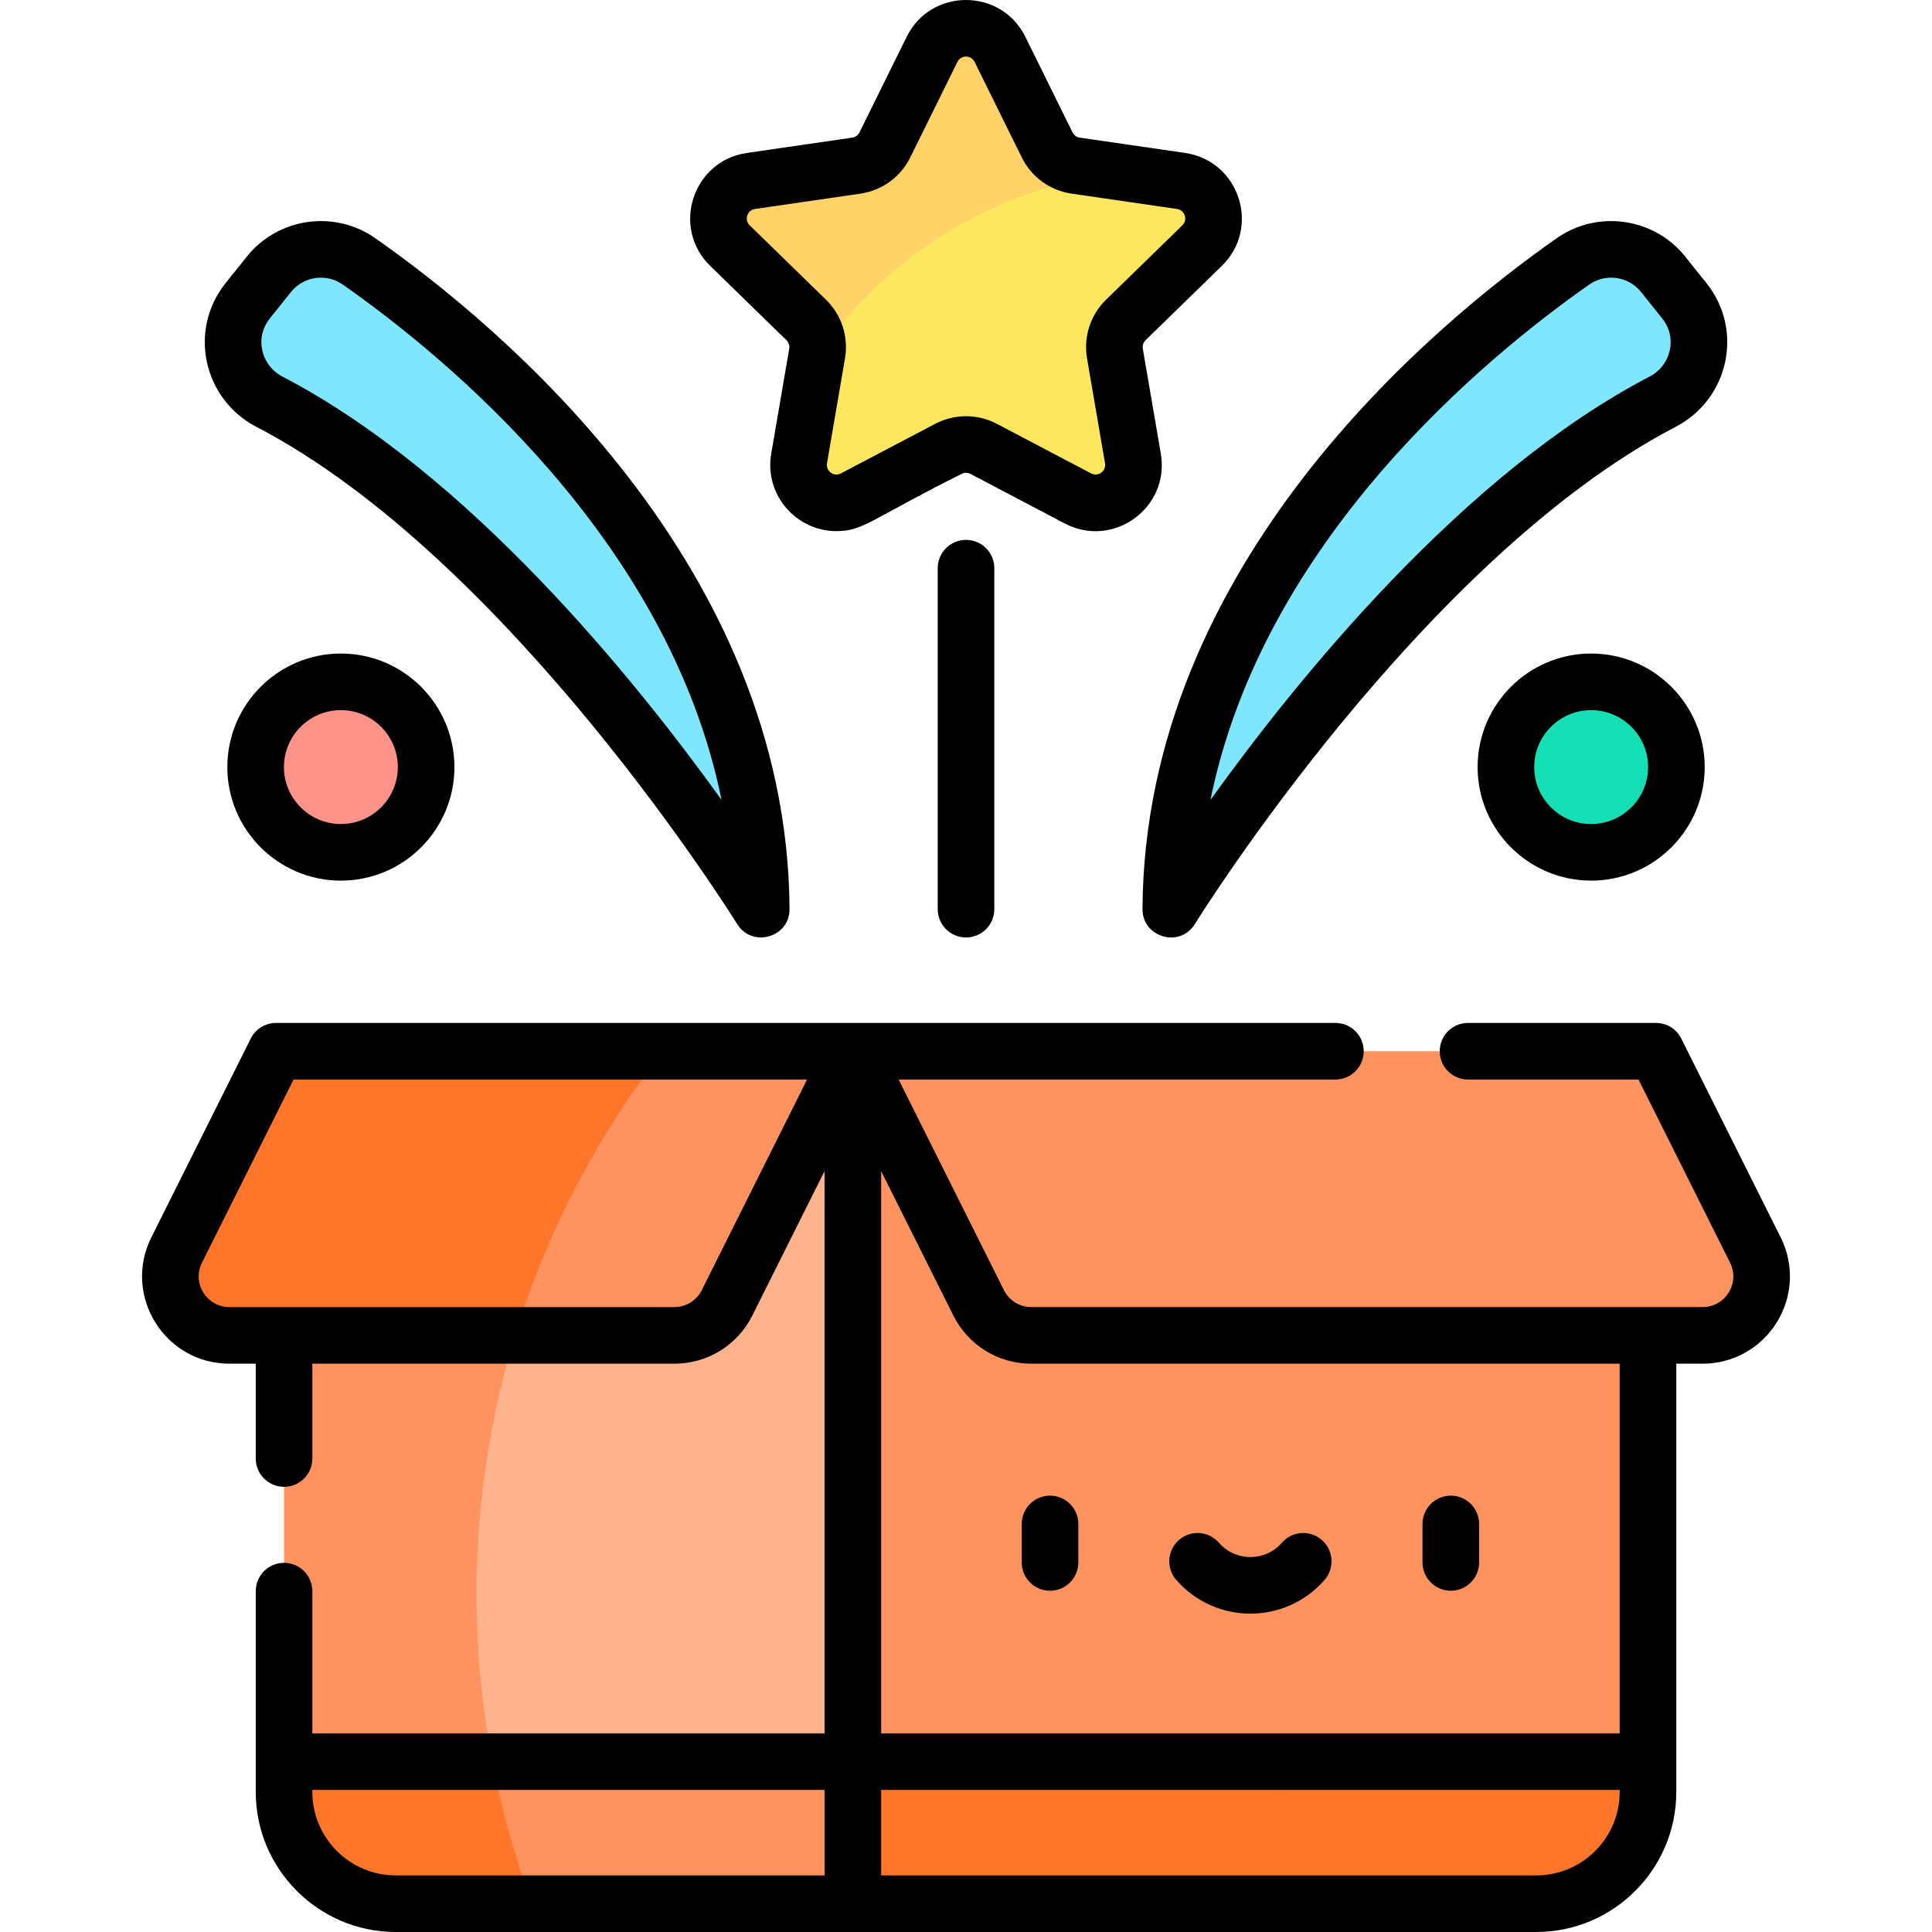 <svg id="Capa_1" enable-background="new 0 0 511.993 511.993" height="512" viewBox="0 0 511.993 511.993" width="512" xmlns="http://www.w3.org/2000/svg"><g id="XMLID_2238_"><g id="XMLID_2314_"><g id="XMLID_2315_"><g id="XMLID_2476_"><g id="XMLID_2477_"><path id="XMLID_2478_" d="m226.348 132.084 24.98-13.133c2.922-1.536 6.426-1.536 9.348 0l24.98 13.133c7.37 3.876 15.984-2.39 14.579-10.593l-4.769-27.812c-.562-3.263.522-6.586 2.882-8.896l20.211-19.699c5.964-5.803 2.671-15.934-5.572-17.129l-15.177-2.21-60.076 5.364-21.374 43.617-4.59 26.765c-1.406 8.203 7.209 14.468 14.578 10.593z" fill="#fce75f"/></g></g><g id="XMLID_2458_"><g id="XMLID_2474_"><path id="XMLID_2475_" d="m226.017 466.839 7.395-82.833-7.395-105.424c-.055.028-36.751 18.36-73.918 36.927l-53.229 91.088 32.779 65.879 18.93 1.893z" fill="#ffb38d"/></g></g><g id="XMLID_2455_"><g id="XMLID_2456_"><path id="XMLID_2457_" d="m152.099 315.51c-38.131 19.049-76.757 38.345-76.818 38.375v112.954l56.369 5.637c-11.137-51.251-5.229-107.036 20.449-156.966z" fill="#ff935f"/></g></g><g id="XMLID_2434_"><g id="XMLID_2435_"><path id="XMLID_2436_" d="m192.683 345.241 33.334-66.658h-50.31l-40.189 30.121.994 45.182h42.186c5.923-.001 11.334-3.344 13.985-8.645z" fill="#ff935f"/></g></g><g id="XMLID_2362_"><g id="XMLID_2363_"><path id="XMLID_2433_" d="m297.809 45.745-12.745-1.856c-3.273-.472-6.104-2.53-7.56-5.492l-12.49-25.302c-3.685-7.47-14.338-7.47-18.023 0l-12.49 25.302c-1.456 2.962-4.287 5.02-7.561 5.492l-27.922 4.066c-8.243 1.195-11.536 11.326-5.572 17.129l20.211 19.699c4.31 4.219 2.691 9.703 2.702 9.942 18.106-26.87 47.537-45.477 81.45-48.98z" fill="#ffd367"/></g></g><g id="XMLID_2359_"><g id="XMLID_2360_"><path id="XMLID_2361_" d="m226.017 466.839h-95.52l-10.542 24.097 21.095 13.555h84.967l10.377-15.061z" fill="#ff935f"/></g></g><g id="XMLID_2356_"><g id="XMLID_2357_"><path id="XMLID_2358_" d="m75.281 466.839v8.032c0 16.356 13.253 29.619 29.619 29.619h36.15c-4.524-12.107-8.07-24.69-10.553-37.651z" fill="#ff762a"/></g></g><g id="XMLID_2353_"><g id="XMLID_2354_"><path id="XMLID_2355_" d="m73.152 278.582-26.326 52.662c-5.201 10.401 2.359 22.641 13.996 22.641h75.688c8.448-27.617 21.857-53.064 39.195-75.303z" fill="#ff762a"/></g></g><g id="XMLID_2350_"><g id="XMLID_2351_"><ellipse id="XMLID_2352_" cx="421.673" cy="203.28" fill="#15dfb5" rx="22.591" ry="22.591" transform="matrix(.922 -.388 .388 .922 -45.839 179.54)"/></g></g><g id="XMLID_2347_"><g id="XMLID_2348_"><circle id="XMLID_2349_" cx="90.341" cy="203.28" fill="#ff9389" r="22.591"/></g></g><g id="XMLID_2344_"><g id="XMLID_2345_"><path id="XMLID_2346_" d="m446.383 79.744c6.978 8.725 4.126 21.557-5.784 26.717-69.84 36.356-130.333 134.47-130.333 134.47.532-88.074 75.021-149.551 106.598-171.67 7.621-5.331 18.062-3.845 23.876 3.424z" fill="#7ee6fd"/></g></g><g id="XMLID_2341_"><g id="XMLID_2342_"><path id="XMLID_2343_" d="m201.739 240.931s-60.493-98.114-130.334-134.47c-9.91-5.161-12.761-17.993-5.783-26.717l5.643-7.059c5.813-7.269 16.255-8.755 23.876-3.424 31.577 22.119 106.066 83.596 106.598 171.67z" fill="#7ee6fd"/></g></g><g id="XMLID_2338_"><g id="XMLID_2339_"><path id="XMLID_2340_" d="m436.724 466.839v8.032c0 16.356-13.254 29.619-29.619 29.619h-181.088c0-13.087 0-24.604 0-37.651z" fill="#ff762a"/></g></g><g id="XMLID_2335_"><g id="XMLID_2336_"><path id="XMLID_2337_" d="m465.178 331.244c5.201 10.401-2.359 22.641-13.996 22.641-10.17 0-167.599 0-177.845 0-5.934 0-11.346-3.343-13.996-8.645l-33.324-66.658h212.835z" fill="#ff935f"/></g></g><g id="XMLID_2316_"><g id="XMLID_2333_"><path id="XMLID_2334_" d="m436.724 353.885v112.954l-97.888 7.53-112.819-7.53v-188.257c.16.058 210.544 75.246 210.707 75.303z" fill="#ff935f"/></g></g></g></g><g id="XMLID_2239_"><path id="XMLID_2296_" d="m471.885 327.891-26.33-52.661c-1.27-2.541-3.867-4.146-6.708-4.146h-49.811c-4.142 0-7.5 3.358-7.5 7.5s3.358 7.5 7.5 7.5h45.176l24.258 48.515c2.713 5.427-1.212 11.788-7.286 11.788h-177.852c-3.105 0-5.897-1.726-7.286-4.502l-27.9-55.8h115.748c4.142 0 7.5-3.358 7.5-7.5s-3.358-7.5-7.5-7.5c-13.574 0-258.119 0-280.739 0-2.84 0-5.438 1.605-6.708 4.146l-26.331 52.661c-7.702 15.406 3.515 33.496 20.703 33.496h6.955v25.131c0 4.142 3.358 7.5 7.5 7.5s7.5-3.358 7.5-7.5v-25.131h95.916c8.823 0 16.756-4.903 20.701-12.794l19.119-38.238v148.987h-135.735v-37.683c0-4.142-3.358-7.5-7.5-7.5s-7.5 3.358-7.5 7.5v53.214c0 20.468 16.651 37.119 37.119 37.119h121.117 181.098c20.468 0 37.119-16.651 37.119-37.119v-113.486h6.955c8.081 0 15.441-4.104 19.689-10.977 4.249-6.874 4.627-15.292 1.013-22.52zm-285.909 13.994c-1.388 2.777-4.18 4.502-7.285 4.502h-117.871c-6.067 0-10.001-6.356-7.286-11.788l24.258-48.515h136.084zm-103.201 132.989v-.532h135.736v22.651h-113.617c-12.196 0-22.119-9.922-22.119-22.119zm324.334 22.119h-173.598v-22.651h195.717v.532c0 12.197-9.923 22.119-22.119 22.119zm22.119-37.651h-195.717v-148.987l19.119 38.239c3.946 7.892 11.878 12.794 20.702 12.794h155.896z"/><path id="XMLID_2293_" d="m208.417 90.159c.6.585.874 1.428.733 2.255l-4.77 27.812c-1.887 11.007 6.732 20.532 17.278 20.532 7.204 0 9.305-3.254 33.158-15.166.743-.391 1.63-.391 2.371 0l24.977 13.131c12.869 6.766 27.916-4.173 25.46-18.499l-4.77-27.812c-.142-.826.132-1.669.731-2.254l20.208-19.696c10.412-10.15 4.658-27.84-9.725-29.93l-27.925-4.058c-.83-.121-1.547-.642-1.918-1.394l-12.488-25.303c-6.434-13.039-25.038-13.033-31.471 0l-12.487 25.303c-.372.752-1.089 1.273-1.919 1.394l-27.925 4.058c-14.389 2.091-20.132 19.786-9.725 29.93zm-8.325-34.783 27.925-4.058c5.716-.831 10.655-4.418 13.212-9.599l12.488-25.304c.939-1.903 3.629-1.904 4.568 0l12.488 25.304c2.556 5.18 7.495 8.768 13.212 9.599l27.925 4.058c2.1.305 2.932 2.864 1.412 4.345l-20.208 19.697c-4.135 4.033-6.022 9.839-5.045 15.531l4.77 27.812c.359 2.092-1.816 3.674-3.696 2.686l-24.977-13.131c-5.112-2.688-11.217-2.688-16.33 0l-24.978 13.131c-1.878.988-4.054-.593-3.695-2.686l4.77-27.812c.977-5.693-.91-11.499-5.046-15.532l-20.206-19.696c-1.52-1.482-.689-4.04 1.411-4.345z"/><path id="XMLID_2292_" d="m248.501 150.571v90.363c0 4.142 3.358 7.5 7.5 7.5s7.5-3.358 7.5-7.5v-90.363c0-4.143-3.358-7.5-7.5-7.5s-7.5 3.357-7.5 7.5z"/><path id="XMLID_2289_" d="m316.653 244.869c.594-.964 60.179-96.76 127.408-131.754 14.131-7.356 18.089-25.668 8.177-38.058v-.001l-5.646-7.057c-8.257-10.321-23.205-12.463-34.034-4.88-32.828 22.996-109.242 86.351-109.789 177.768-.045 7.549 9.908 10.43 13.884 3.982zm104.511-169.462c4.389-3.075 10.408-2.17 13.715 1.964l5.646 7.057c4.072 5.091 2.278 12.432-3.391 15.382-49.315 25.67-93.309 80.079-116.351 112.168 14.007-69.016 73.134-117.485 100.381-136.571z"/><path id="XMLID_2286_" d="m67.942 113.116c67.165 34.96 126.813 130.791 127.408 131.755 3.95 6.4 13.929 3.598 13.884-3.982-.547-91.419-76.962-154.772-109.789-177.768-10.828-7.585-25.778-5.442-34.035 4.879l-5.645 7.057c-9.913 12.392-5.953 30.704 8.177 38.059zm3.536-28.688 5.645-7.057c3.327-4.158 9.351-5.022 13.715-1.964 27.247 19.086 86.374 67.555 100.38 136.571-23.041-32.089-67.034-86.498-116.35-112.168-2.778-1.446-4.738-4.011-5.377-7.039-.631-2.989.075-5.952 1.987-8.343z"/><path id="XMLID_2273_" d="m421.667 173.191c-16.592 0-30.091 13.499-30.091 30.091s13.499 30.091 30.091 30.091 30.091-13.499 30.091-30.091-13.498-30.091-30.091-30.091zm0 45.182c-8.321 0-15.091-6.77-15.091-15.091s6.77-15.091 15.091-15.091 15.091 6.77 15.091 15.091-6.769 15.091-15.091 15.091z"/><path id="XMLID_2270_" d="m60.245 203.282c0 16.592 13.499 30.091 30.091 30.091 16.593 0 30.091-13.499 30.091-30.091s-13.498-30.091-30.091-30.091-30.091 13.499-30.091 30.091zm45.181 0c0 8.321-6.77 15.091-15.091 15.091s-15.091-6.77-15.091-15.091 6.77-15.091 15.091-15.091 15.091 6.77 15.091 15.091z"/><path id="XMLID_2269_" d="m270.764 403.854v10.205c0 4.142 3.358 7.5 7.5 7.5s7.5-3.358 7.5-7.5v-10.205c0-4.142-3.358-7.5-7.5-7.5s-7.5 3.358-7.5 7.5z"/><path id="XMLID_2268_" d="m384.475 421.559c4.142 0 7.5-3.358 7.5-7.5v-10.205c0-4.142-3.358-7.5-7.5-7.5s-7.5 3.358-7.5 7.5v10.205c0 4.142 3.358 7.5 7.5 7.5z"/><path id="XMLID_2267_" d="m351.025 418.683c2.721-3.123 2.396-7.86-.727-10.582-3.123-2.721-7.86-2.396-10.582.727-4.414 5.065-12.267 5.079-16.694 0-2.721-3.123-7.459-3.447-10.582-.727-3.122 2.722-3.448 7.459-.727 10.582 10.404 11.935 28.922 11.921 39.312 0z"/></g></g></svg>
